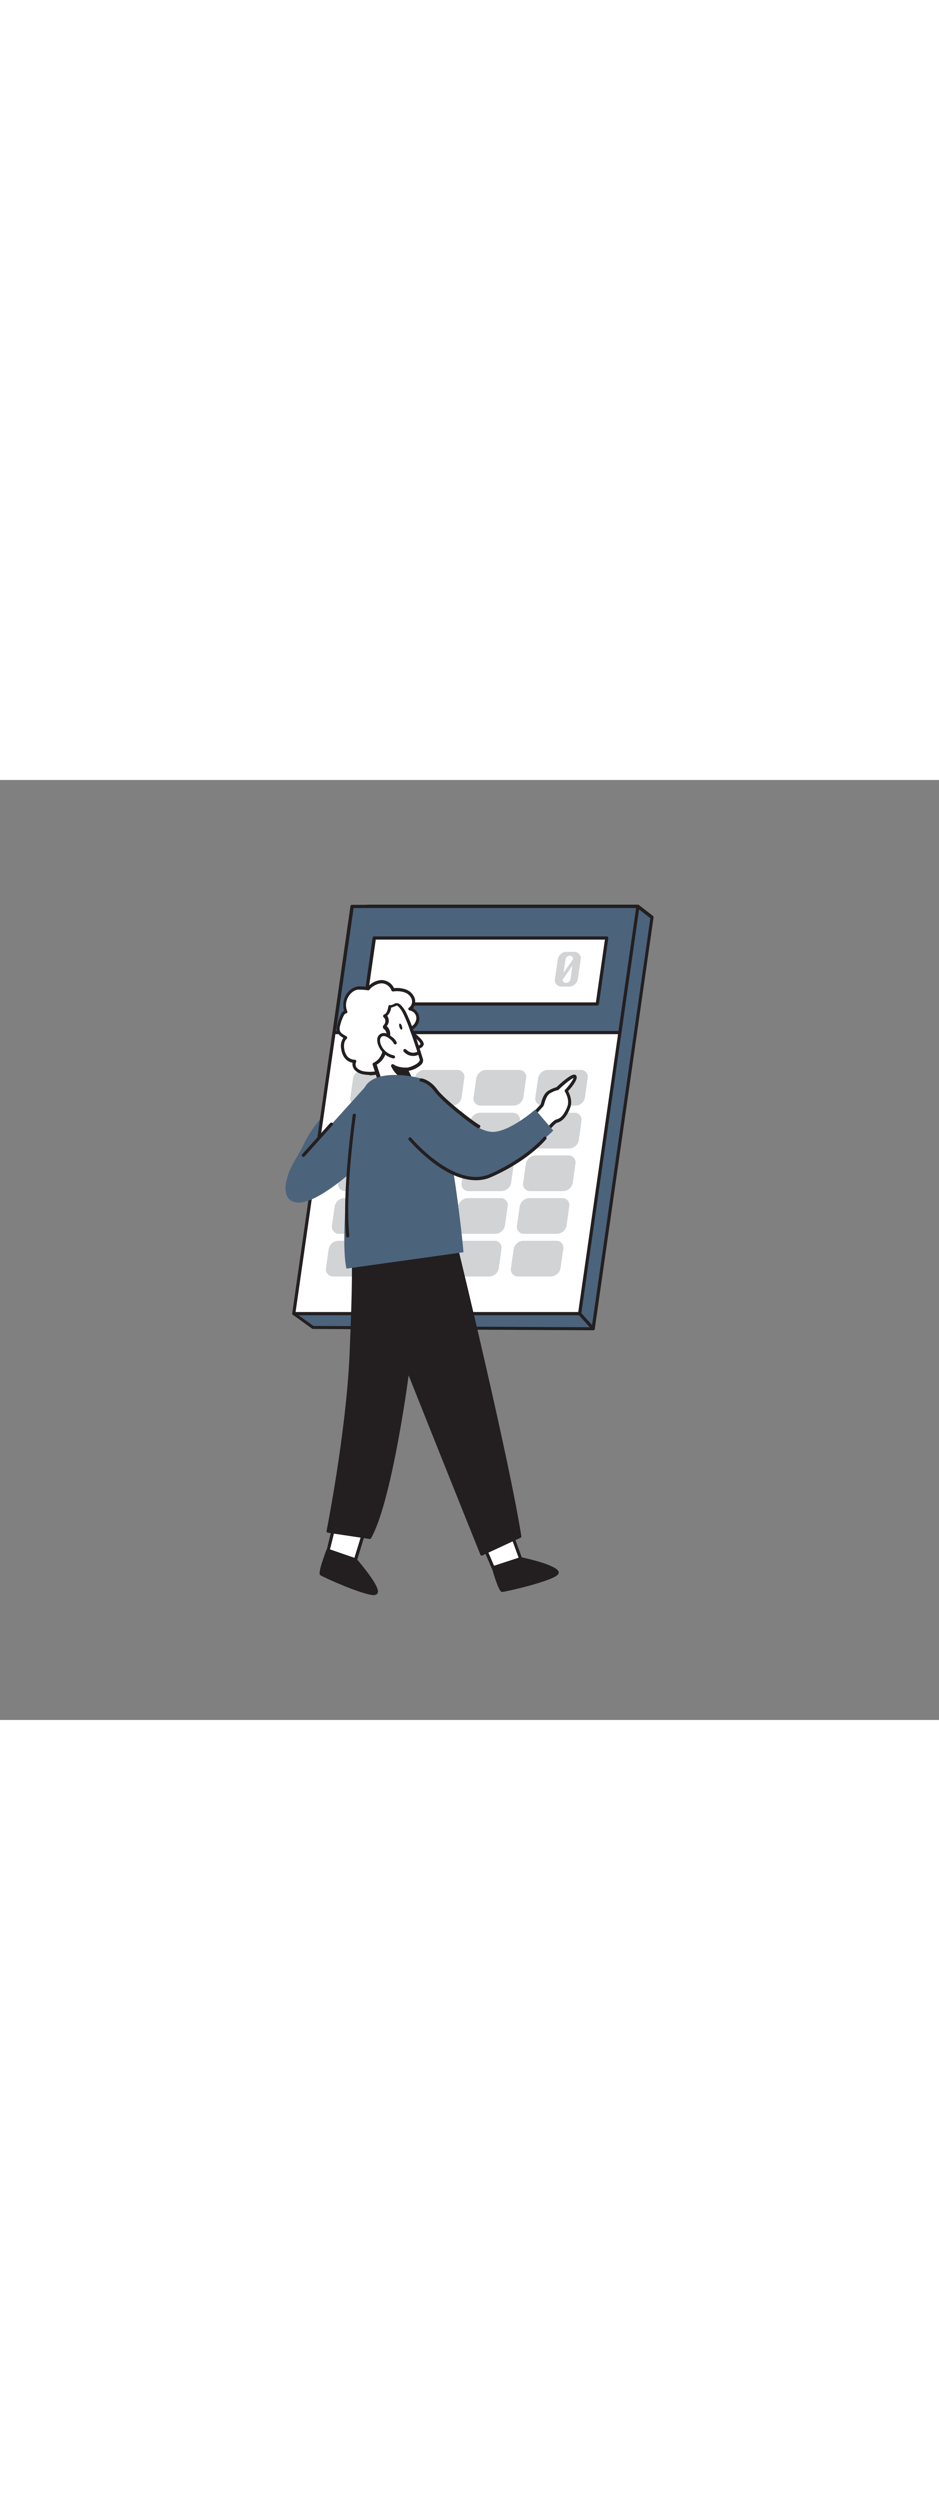 <svg version="1.1" id="Layer_1" xmlns="http://www.w3.org/2000/svg" xmlns:xlink="http://www.w3.org/1999/xlink" x="0px" y="0px" viewBox="0 0 500 500" style="width: 188px;" xml:space="preserve" data-imageid="calculator-94" imageName="Calculator" class="illustrations_image">
<rect x="0" y="0" width="500" height="500" fill="#808080" stroke="none"/>
<style type="text/css">
	.st0_calculator-94{fill:#68E1FD;}
	.st1_calculator-94{fill:#231F20;}
	.st2_calculator-94{fill:#FFFFFF;}
	.st3_calculator-94{fill:#D1D3D4;}
</style>
<path id="Left_Arm_calculator-94" class="st0_calculator-94 targetColor" d="M166.5,185.6c2-2.9,4.3-5.7,6.9-8.2c0.3-0.3,0.6-0.5,1-0.6c1.1-0.2,1.8,1.2,1.9,2.4&#10;&#9;c1,7.3,0.1,14.7-2.7,21.6c-2.5,6.1-4.4,12.8-10.4,16.5c-0.9,0.6-1.9,0.9-3,0.8c-1.2-0.4-2.1-1.4-2.2-2.6c-0.8-4.1-6-0.1-5-4.1&#10;&#9;c1.5-5.9,5.5-11.1,8.2-16.5C162.7,191.5,164.5,188.5,166.5,185.6L166.5,185.6z" style="fill: rgb(76, 99, 124);"/>
<g id="Calculator_calculator-94">
	<polygon class="st0_calculator-94 targetColor" points="195.9,67.2 186.2,134.4 156.5,283.9 166.6,291.2 315.8,291.9 338.4,134.4 347.2,73 339.7,67.2 &#9;" style="fill: rgb(76, 99, 124);"/>
	<path class="st1_calculator-94" d="M315.8,292.7L315.8,292.7l-149.2-0.7c-0.2,0-0.3-0.1-0.5-0.2l-10.1-7.3c-0.3-0.2-0.4-0.5-0.3-0.9l29.8-149.5&#10;&#9;&#9;l9.6-67.1c0.1-0.4,0.4-0.7,0.8-0.7h143.8c0.2,0,0.4,0.1,0.5,0.2l7.5,5.8c0.2,0.2,0.4,0.5,0.3,0.8L316.7,292&#10;&#9;&#9;C316.6,292.4,316.2,292.7,315.8,292.7L315.8,292.7z M166.9,290.4l148.2,0.7l31.2-217.6l-6.9-5.3H196.6l-9.5,66.4l-29.7,149&#10;&#9;&#9;L166.9,290.4L166.9,290.4z"/>
	<polygon class="st0_calculator-94 targetColor" points="330.1,134.4 177.9,134.4 187.5,67.2 339.7,67.2 &#9;" style="fill: rgb(76, 99, 124);"/>
	<path class="st1_calculator-94" d="M330.1,135.3H177.9c-0.5,0-0.9-0.4-0.9-0.8c0-0.1,0-0.1,0-0.2l9.6-67.2c0.1-0.4,0.4-0.7,0.8-0.7h152.2&#10;&#9;&#9;c0.5,0,0.9,0.4,0.9,0.8c0,0.1,0,0.1,0,0.2l-9.6,67.2C330.8,135,330.5,135.3,330.1,135.3z M178.9,133.6h150.4l9.4-65.5H188.3&#10;&#9;&#9;L178.9,133.6z"/>
	<polygon class="st2_calculator-94" points="330.1,134.4 177.9,134.4 156.5,283.9 308.6,283.9 &#9;"/>
	<path class="st1_calculator-94" d="M308.6,284.7H156.5c-0.5,0-0.9-0.4-0.9-0.8c0-0.1,0-0.1,0-0.2l21.4-149.5c0.1-0.4,0.4-0.7,0.8-0.7h152.2&#10;&#9;&#9;c0.5,0,0.9,0.4,0.9,0.8c0,0.1,0,0.1,0,0.2L309.5,284C309.4,284.4,309.1,284.7,308.6,284.7L308.6,284.7z M157.4,283h150.5&#10;&#9;&#9;l21.2-147.8H178.6L157.4,283z"/>
	<polygon class="st2_calculator-94" points="318,119.2 194.3,119.2 199.4,84 323,84 &#9;"/>
	<path class="st1_calculator-94" d="M318,120H194.3c-0.5,0-0.9-0.4-0.9-0.8c0-0.1,0-0.1,0-0.2l5-35.1c0.1-0.4,0.4-0.7,0.8-0.7H323&#10;&#9;&#9;c0.5,0,0.9,0.4,0.9,0.8c0,0.1,0,0.1,0,0.2l-5,35.1C318.8,119.7,318.4,120,318,120z M195.3,118.3h122l4.8-33.4h-122L195.3,118.3z"/>
	<path class="st3_calculator-94" d="M207.9,173.2h-17.5c-2.1,0.1-3.9-1.6-3.9-3.7c0-0.3,0-0.5,0.1-0.8l1.4-10c0.4-2.5,2.6-4.4,5.1-4.5h17.5&#10;&#9;&#9;c2.1-0.1,3.9,1.6,3.9,3.7c0,0.3,0,0.5-0.1,0.8l-1.4,10C212.6,171.3,210.5,173.2,207.9,173.2L207.9,173.2z"/>
	<path class="st3_calculator-94" d="M240.7,173.2h-17.5c-2.1,0.1-3.9-1.6-3.9-3.7c0-0.3,0-0.5,0.1-0.8l1.4-10c0.4-2.5,2.6-4.4,5.1-4.5h17.5&#10;&#9;&#9;c2.1-0.1,3.9,1.6,3.9,3.7c0,0.3,0,0.5-0.1,0.8l-1.4,10C245.5,171.3,243.3,173.2,240.7,173.2z"/>
	<path class="st3_calculator-94" d="M273.5,173.2h-17.5c-2.1,0.1-3.9-1.6-3.9-3.7c0-0.3,0-0.5,0.1-0.8l1.4-10c0.4-2.5,2.6-4.4,5.2-4.5h17.5&#10;&#9;&#9;c2.1-0.1,3.9,1.6,3.9,3.7c0,0.3,0,0.5-0.1,0.8l-1.4,10C278.3,171.3,276.1,173.2,273.5,173.2z"/>
	<path class="st3_calculator-94" d="M306.4,173.2h-17.5c-2.1,0.1-3.9-1.6-3.9-3.7c0-0.3,0-0.5,0.1-0.8l1.4-10c0.4-2.5,2.6-4.4,5.1-4.5h17.5&#10;&#9;&#9;c2.1-0.1,3.9,1.6,3.9,3.7c0,0.3,0,0.5-0.1,0.8l-1.4,10C311.1,171.3,309,173.2,306.4,173.2z"/>
	<path class="st3_calculator-94" d="M204.6,196h-17.5c-2.1,0.1-3.9-1.6-3.9-3.7c0-0.3,0-0.5,0.1-0.8l1.4-10c0.4-2.5,2.6-4.4,5.1-4.5h17.5&#10;&#9;&#9;c2.1-0.1,3.9,1.6,3.9,3.7c0,0.3,0,0.5-0.1,0.8l-1.4,10C209.4,194,207.2,195.9,204.6,196L204.6,196z"/>
	<path class="st3_calculator-94" d="M237.5,196H220c-2.1,0.1-3.9-1.6-3.9-3.7c0-0.3,0-0.5,0.1-0.8l1.4-10c0.4-2.5,2.6-4.4,5.1-4.5h17.5&#10;&#9;&#9;c2.1-0.1,3.9,1.6,3.9,3.7c0,0.3,0,0.5-0.1,0.8l-1.4,10C242.2,194,240,195.9,237.5,196L237.5,196z"/>
	<path class="st3_calculator-94" d="M270.3,196h-17.5c-2.1,0.1-3.9-1.6-3.9-3.7c0-0.3,0-0.5,0.1-0.8l1.4-10c0.4-2.5,2.6-4.4,5.1-4.5H273&#10;&#9;&#9;c2.1-0.1,3.9,1.6,3.9,3.7c0,0.3,0,0.5-0.1,0.8l-1.4,10C275,194,272.9,195.9,270.3,196z"/>
	<path class="st3_calculator-94" d="M303.1,196h-17.5c-2.1,0.1-3.9-1.6-3.9-3.7c0-0.3,0-0.5,0.1-0.8l1.4-10c0.4-2.5,2.6-4.4,5.1-4.5h17.5&#10;&#9;&#9;c2.1-0.1,3.9,1.6,3.9,3.7c0,0.3,0,0.5-0.1,0.8l-1.4,10C307.9,194,305.7,195.9,303.1,196z"/>
	<path class="st3_calculator-94" d="M201.4,218.7h-17.5c-2.1,0.1-3.9-1.6-3.9-3.7c0-0.3,0-0.5,0.1-0.8l1.4-10c0.4-2.5,2.6-4.4,5.1-4.5h17.5&#10;&#9;&#9;c2.1-0.1,3.9,1.6,3.9,3.7c0,0.3,0,0.5-0.1,0.8l-1.4,10C206.1,216.7,204,218.6,201.4,218.7L201.4,218.7z"/>
	<path class="st3_calculator-94" d="M234.2,218.7h-17.5c-2.1,0.1-3.9-1.6-3.9-3.7c0-0.3,0-0.5,0.1-0.8l1.4-10c0.4-2.5,2.6-4.4,5.1-4.5h17.5&#10;&#9;&#9;c2.1-0.1,3.9,1.6,3.9,3.7c0,0.3,0,0.5-0.1,0.8l-1.4,10C239,216.7,236.8,218.6,234.2,218.7L234.2,218.7z"/>
	<path class="st3_calculator-94" d="M267,218.7h-17.4c-2.1,0.1-3.9-1.6-3.9-3.7c0-0.3,0-0.5,0.1-0.8l1.4-10c0.4-2.5,2.6-4.4,5.1-4.5h17.5&#10;&#9;&#9;c2.1-0.1,3.9,1.6,3.9,3.7c0,0.3,0,0.5-0.1,0.8l-1.4,10C271.8,216.7,269.6,218.6,267,218.7z"/>
	<path class="st3_calculator-94" d="M299.9,218.7h-17.5c-2.1,0.1-3.9-1.6-3.9-3.7c0-0.3,0-0.5,0.1-0.8l1.4-10c0.4-2.5,2.6-4.4,5.1-4.5h17.5&#10;&#9;&#9;c2.1-0.1,3.9,1.6,3.9,3.7c0,0.3,0,0.5-0.1,0.8l-1.4,10C304.6,216.7,302.4,218.6,299.9,218.7z"/>
	<path class="st3_calculator-94" d="M198.1,241.4h-17.5c-2.1,0.1-3.9-1.6-3.9-3.7c0-0.3,0-0.5,0.1-0.8l1.4-10c0.4-2.5,2.6-4.4,5.1-4.5h17.5&#10;&#9;&#9;c2.1-0.1,3.9,1.6,3.9,3.7c0,0.3,0,0.5-0.1,0.8l-1.4,10C202.9,239.4,200.7,241.3,198.1,241.4z"/>
	<path class="st3_calculator-94" d="M231,241.4h-17.5c-2.1,0.1-3.9-1.6-3.9-3.7c0-0.3,0-0.5,0.1-0.8l1.4-10c0.4-2.5,2.6-4.4,5.1-4.5h17.5&#10;&#9;&#9;c2.1-0.1,3.9,1.6,3.9,3.7c0,0.3,0,0.5-0.1,0.8l-1.4,10C235.7,239.4,233.6,241.3,231,241.4z"/>
	<path class="st3_calculator-94" d="M263.8,241.4h-17.5c-2.1,0.1-3.9-1.6-3.9-3.7c0-0.3,0-0.5,0.1-0.8l1.4-10c0.4-2.5,2.6-4.4,5.1-4.5h17.5&#10;&#9;&#9;c2.1-0.1,3.9,1.6,3.9,3.7c0,0.3,0,0.5-0.1,0.8l-1.4,10C268.5,239.4,266.4,241.3,263.8,241.4z"/>
	<path class="st3_calculator-94" d="M296.6,241.4h-17.5c-2.1,0.1-3.9-1.6-3.9-3.7c0-0.3,0-0.5,0.1-0.8l1.4-10c0.4-2.5,2.6-4.4,5.1-4.5h17.5&#10;&#9;&#9;c2.1-0.1,3.9,1.6,3.9,3.7c0,0.3,0,0.5-0.1,0.8l-1.4,10C301.3,239.4,299.2,241.3,296.6,241.4z"/>
	<path class="st3_calculator-94" d="M230.4,245.1h-50.3c-2.6,0.1-4.7,2-5.1,4.5l-1.4,10c-0.4,2.1,1,4.1,3.1,4.4c0.3,0,0.5,0.1,0.8,0.1h50.3&#10;&#9;&#9;c2.6-0.1,4.7-2,5.1-4.5l1.4-10c0.4-2.1-1-4.1-3.1-4.4C231,245.1,230.7,245.1,230.4,245.1z"/>
	<path class="st3_calculator-94" d="M260.5,264.1h-17.5c-2.1,0.1-3.9-1.6-3.9-3.7c0-0.3,0-0.5,0.1-0.8l1.4-10c0.4-2.5,2.6-4.4,5.1-4.5h17.5&#10;&#9;&#9;c2.1-0.1,3.9,1.6,3.9,3.7c0,0.3,0,0.5-0.1,0.8l-1.4,10C265.3,262.1,263.1,264,260.5,264.1z"/>
	<path class="st3_calculator-94" d="M293.4,264.1h-17.5c-2.1,0.1-3.9-1.6-3.9-3.7c0-0.3,0-0.5,0.1-0.8l1.4-10c0.4-2.5,2.6-4.4,5.1-4.5h17.5&#10;&#9;&#9;c2.1-0.1,3.9,1.6,3.9,3.7c0,0.3,0,0.5-0.1,0.8l-1.4,10C298.1,262.1,295.9,264,293.4,264.1z"/>
	<path class="st3_calculator-94" d="M301.6,91.4h4.1c1.1,0,2.1,0.4,2.7,1.2c0.7,0.8,1,1.9,0.8,2.9l-1.5,10.3c-0.2,1.1-0.7,2.2-1.6,2.9&#10;&#9;&#9;c-0.8,0.8-1.9,1.2-3.1,1.2H299c-1.1,0-2.1-0.4-2.7-1.2c-0.7-0.8-1-1.9-0.8-2.9l1.5-10.3c0.2-1.1,0.7-2.2,1.6-2.9&#10;&#9;&#9;C299.4,91.8,300.5,91.4,301.6,91.4z M305.2,95.2c0-0.9-0.7-1.7-1.6-1.7c-0.1,0-0.1,0-0.2,0c-0.6,0-1.1,0.2-1.5,0.6&#10;&#9;&#9;c-0.4,0.4-0.7,0.9-0.8,1.4l-1,7L305.2,95.2z M299.6,106.2c0,0.5,0.2,0.9,0.5,1.3c0.4,0.3,0.8,0.5,1.3,0.4c1.2,0,2.2-0.9,2.4-2.1&#10;&#9;&#9;l1-7L299.6,106.2L299.6,106.2z"/>
	<path class="st1_calculator-94" d="M315.8,292.7c-0.2,0-0.5-0.1-0.6-0.3l-7.2-8c-0.3-0.3-0.3-0.9,0.1-1.2s0.9-0.3,1.2,0.1l7.2,8&#10;&#9;&#9;c0.3,0.3,0.3,0.9-0.1,1.2C316.2,292.7,316,292.7,315.8,292.7z"/>
</g>
<g id="Character-2_calculator-94">
	<path class="st0_calculator-94 targetColor" d="M194.6,163.1c0,0-25.6,28.3-38.1,42.3c-5.2,5.9-7.6,19.4,2.6,19.4s29.3-16.8,35.5-23.3&#10;&#9;&#9;S194.6,163.1,194.6,163.1z" style="fill: rgb(76, 99, 124);"/>
	<polygon class="st2_calculator-94" points="253,396.5 262.6,419 277.3,414.2 269.1,391.8 &#9;"/>
	<path class="st1_calculator-94" d="M262.6,419.8c-0.3,0-0.6-0.2-0.8-0.5l-9.6-22.4c-0.1-0.2-0.1-0.5,0-0.7c0.1-0.2,0.3-0.4,0.5-0.5l16.1-4.7&#10;&#9;&#9;c0.4-0.1,0.9,0.1,1,0.5l8.2,22.5c0.1,0.2,0.1,0.4,0,0.7c-0.1,0.2-0.3,0.4-0.5,0.4l-14.6,4.7C262.8,419.8,262.7,419.8,262.6,419.8&#10;&#9;&#9;L262.6,419.8z M254.1,397.1l9,20.9l13.1-4.2l-7.6-20.8L254.1,397.1z"/>
	<path class="st1_calculator-94" d="M262.6,419c0,0,3.5,12,4.8,12.1s30.5-6.6,29.3-9.7s-19.4-7.1-19.4-7.1L262.6,419L262.6,419z"/>
	<path class="st1_calculator-94" d="M267.4,431.9L267.4,431.9c-0.6,0-1.8-0.1-5.5-12.7c-0.1-0.4,0.1-0.9,0.5-1l14.6-4.8c0.1,0,0.3,0,0.4,0&#10;&#9;&#9;c4.4,0.9,18.7,4.3,20,7.6c0.2,0.5,0.1,1-0.2,1.5C294.6,426.1,268.9,431.9,267.4,431.9z M263.7,419.5c1.4,4.6,3.2,9.6,3.9,10.6&#10;&#9;&#9;c3.3-0.4,26.7-6.1,28.2-8.7c-1-1.7-10.2-4.6-18.5-6.4L263.7,419.5L263.7,419.5z"/>
	<polygon class="st2_calculator-94" points="180.5,386.2 174.7,409.9 189.2,414.9 196.2,392.1 &#9;"/>
	<path class="st1_calculator-94" d="M189.2,415.8c-0.1,0-0.2,0-0.3,0l-14.5-5c-0.4-0.1-0.6-0.6-0.5-1l5.8-23.7c0.1-0.2,0.2-0.4,0.4-0.5&#10;&#9;&#9;c0.2-0.1,0.5-0.1,0.7,0l15.7,6c0.4,0.2,0.6,0.6,0.5,1l-7,22.8c-0.1,0.2-0.2,0.4-0.4,0.5C189.4,415.8,189.3,415.8,189.2,415.8&#10;&#9;&#9;L189.2,415.8z M175.7,409.3l13,4.5l6.5-21.2l-14-5.3L175.7,409.3L175.7,409.3z"/>
	<path class="st1_calculator-94" d="M174.7,409.9c0,0-4.4,11.7-3.5,12.5s28.3,13.1,29.2,9.9s-11.2-17.3-11.2-17.3L174.7,409.9L174.7,409.9z"/>
	<path class="st1_calculator-94" d="M199.2,433.6c-6.1,0-27.6-9.8-28.6-10.6c-0.5-0.4-1.4-1.1,3.2-13.5c0.2-0.4,0.6-0.6,1.1-0.5l14.5,5&#10;&#9;&#9;c0.1,0,0.3,0.1,0.4,0.2c2.9,3.4,12.4,14.7,11.4,18.1c-0.2,0.5-0.6,0.9-1.1,1C199.8,433.5,199.5,433.6,199.2,433.6L199.2,433.6z&#10;&#9;&#9; M171.9,421.8c2.9,1.7,25,11.2,27.7,10.1c0.2-1.9-5.4-9.8-10.9-16.2l-13.5-4.7C173.5,415.5,171.9,420.5,171.9,421.8z M171.9,422&#10;&#9;&#9;L171.9,422z"/>
	<path class="st1_calculator-94" d="M243.6,251.3c0,0,26.6,109.4,33.2,151l-20.3,9.4c0,0-29.2-72.7-39.3-98.4c0,0-9,69.4-20.3,89.5l-22.1-3.3&#10;&#9;&#9;c0,0,10.4-52,12.2-93.4s1.2-51,1.2-51L243.6,251.3L243.6,251.3z"/>
	<path class="st1_calculator-94" d="M256.6,412.6c-0.3,0-0.7-0.2-0.8-0.5c-0.3-0.7-27.2-67.7-38.2-95.4c-1.9,14-10,68.9-20,86.6&#10;&#9;&#9;c-0.2,0.3-0.5,0.5-0.9,0.4l-22.1-3.3c-0.2,0-0.4-0.2-0.6-0.4c-0.1-0.2-0.2-0.4-0.1-0.6c0.1-0.5,10.4-52.5,12.2-93.2&#10;&#9;&#9;s1.2-50.8,1.2-50.9c0-0.5,0.3-0.9,0.8-0.9l55.4-3.9c0.4,0,0.8,0.2,0.9,0.6c0.3,1.1,26.7,109.9,33.2,151.1c0.1,0.4-0.1,0.7-0.5,0.9&#10;&#9;&#9;l-20.3,9.4C256.8,412.6,256.7,412.6,256.6,412.6L256.6,412.6z M217.2,312.5c0.3,0,0.7,0.2,0.8,0.5c9.4,24,35.8,89.5,39,97.6l19-8.8&#10;&#9;&#9;c-6.5-39.9-30.7-140.3-33-149.6l-53.9,3.8c0.1,3.1,0.2,15.6-1.3,50.2c-1.6,38-10.7,85.6-12.1,92.6l20.7,3.2&#10;&#9;&#9;c11-20.3,19.8-88,19.9-88.7c0.1-0.4,0.3-0.7,0.7-0.7L217.2,312.5L217.2,312.5z"/>
	<path class="st2_calculator-94" d="M281.8,180.7c0,0,6.2-7,6.8-7.6s1.1-5.7,4-7.3c1.3-0.8,2.7-1.4,4.2-1.7c0,0,8.2-7.9,9.3-6.5s-4.6,7.7-4.6,7.7&#10;&#9;&#9;s2.9,4.6,1.4,8.7s-3.8,6.8-6.3,7.3s-9.3,10.6-9.3,10.6L281.8,180.7L281.8,180.7z"/>
	<path class="st1_calculator-94" d="M287.2,192.8L287.2,192.8c-0.4,0-0.6-0.2-0.8-0.5l-5.5-11.2c-0.1-0.3-0.1-0.7,0.1-0.9c0.6-0.7,6.2-7.1,6.9-7.6&#10;&#9;&#9;l0.3-1.1c0.5-1.9,1.5-5,3.9-6.3c1.3-0.8,2.8-1.4,4.2-1.8c2.3-2.2,7.5-6.8,9.5-6.7c0.4,0,0.7,0.2,1,0.5c1.2,1.5-1.5,5.3-4.3,8.3&#10;&#9;&#9;c0.8,1.4,2.5,5.3,1.1,8.9c-1.7,4.5-4.1,7.2-6.9,7.9c-1.5,0.4-6.1,6.2-8.8,10.2C287.8,192.6,287.5,192.8,287.2,192.8L287.2,192.8z&#10;&#9;&#9; M282.8,180.8l4.6,9.4c2-2.9,6.7-9.2,9-9.7s4.2-2.9,5.7-6.8c1.4-3.6-1.2-7.9-1.3-7.9c-0.2-0.3-0.2-0.7,0.1-1&#10;&#9;&#9;c2.3-2.5,4.2-5.2,4.5-6.3c-1.4,0.5-5.1,3.5-8,6.3c-0.1,0.1-0.3,0.2-0.5,0.2c-1.4,0.3-2.7,0.9-3.9,1.6c-1.8,1-2.6,3.7-3.1,5.3&#10;&#9;&#9;c-0.1,0.7-0.4,1.3-0.8,1.9C288.7,174.1,285.2,178.1,282.8,180.8L282.8,180.8z"/>
	<path class="st2_calculator-94" d="M203.9,154.7c-3.2,1.3-6.7,1.7-10.1,1.1c-1.5-0.2-3-0.9-4.1-1.9c-1.1-1.1-1.4-2.8-0.7-4.2&#10;&#9;&#9;c-1.7,0.1-3.4-0.6-4.5-2c-1.1-1.3-1.8-2.9-2-4.6c-0.4-2.2-0.1-4.7,1.6-6.1c-1.7-0.9-3.5-2-4-3.8c-0.2-0.9-0.1-1.9,0.2-2.8&#10;&#9;&#9;c0.5-1.8,1.1-3.6,1.9-5.2c0.4-0.9,1.1-1.9,2.1-1.9c-1.4-3.4-0.7-7.3,1.8-10c1.2-1.4,2.8-2.3,4.5-2.6c1.9,0,3.7,0.1,5.6,0.4&#10;&#9;&#9;c1.6-2.2,5.2-4.1,7.9-3.7c2.4,0.4,4.4,2,5.2,4.3c2.1-0.3,4.2-0.1,6.3,0.5c2,0.6,3.7,2.1,4.5,4.1c0.7,2,0,4.3-1.8,5.6&#10;&#9;&#9;c2.5,0.4,4.3,2.6,4.2,5.2c-0.2,2.5-1.9,4.7-4.3,5.4c-0.3,0.1-0.7,0.2-0.9,0.4c-0.3,0.3-0.4,0.7-0.5,1.2c-0.4,1.3-1.6,1.9-2.2,3&#10;&#9;&#9;c-0.7,1.7-1.2,3.4-1.6,5.2c-0.6,1.7-1.2,3.3-1.9,4.9c-0.8,1.8-1.2,3.9-2.4,5.5c-1,1.4-2.2,1.4-3.8,2l-1.2,0.4L203.9,154.7z"/>
	<path class="st1_calculator-94" d="M196.8,156.9c-1.1,0-2.1-0.1-3.2-0.3c-1.7-0.2-3.3-1-4.6-2.2c-1-1.1-1.5-2.5-1.3-4c-1.5-0.3-2.9-1-3.9-2.2&#10;&#9;&#9;c-1.2-1.4-1.9-3.2-2.1-5c-0.5-2.1-0.1-4.2,1.1-6c-1.5-0.9-3-2-3.4-3.8c-0.2-1.1-0.1-2.2,0.2-3.2c0.5-1.9,1.1-3.7,1.9-5.4&#10;&#9;&#9;c0.3-0.9,0.9-1.6,1.7-2.1c-1-3.5-0.2-7.3,2.2-10c1.3-1.5,3.1-2.5,5-2.9c1.8-0.1,3.6,0,5.4,0.3c1.8-2.2,5.4-4.1,8.4-3.6&#10;&#9;&#9;c2.5,0.4,4.6,2,5.6,4.2c2-0.2,4.1,0,6,0.6c2.3,0.7,4.1,2.4,5,4.7c0.6,1.9,0.3,3.9-0.9,5.5c2.1,1,3.5,3.2,3.4,5.6&#10;&#9;&#9;c-0.2,2.9-2.2,5.3-4.9,6.2c-0.2,0-0.4,0.1-0.6,0.2c-0.1,0.2-0.1,0.3-0.2,0.5l-0.1,0.3c-0.3,0.8-0.8,1.6-1.4,2.1&#10;&#9;&#9;c-0.3,0.3-0.6,0.7-0.8,1.1c-0.5,1.1-0.9,2.2-1.1,3.3c-0.2,0.6-0.3,1.2-0.5,1.7c-0.6,1.7-1.2,3.4-1.9,5c-0.3,0.6-0.5,1.2-0.7,1.8&#10;&#9;&#9;c-0.4,1.3-1,2.6-1.8,3.8c-0.8,1-1.9,1.7-3.1,1.9c-0.3,0.1-0.7,0.2-1,0.3l-1.2,0.4l0,0c-2.4,0.9-4.9,1.4-7.4,1.4L196.8,156.9z&#10;&#9;&#9; M188.9,148.8c0.3,0,0.6,0.2,0.7,0.4c0.2,0.3,0.2,0.6,0,0.9c-0.5,1.1-0.3,2.4,0.6,3.2c1,0.9,2.3,1.5,3.7,1.7c3.3,0.5,6.6,0.2,9.7-1&#10;&#9;&#9;l0,0l1.1-0.4c0.4-0.1,0.8-0.3,1.1-0.4c0.9-0.1,1.7-0.6,2.2-1.3c0.7-1,1.2-2.2,1.5-3.3c0.2-0.7,0.5-1.3,0.7-2&#10;&#9;&#9;c0.7-1.6,1.3-3.2,1.9-4.8c0.2-0.5,0.3-1.1,0.5-1.6c0.3-1.3,0.7-2.5,1.3-3.7c0.3-0.5,0.7-1,1.1-1.4c0.4-0.4,0.8-0.9,1-1.4l0.1-0.2&#10;&#9;&#9;c0.1-0.5,0.3-0.9,0.6-1.3c0.3-0.3,0.7-0.5,1.2-0.6c2.1-0.6,3.6-2.5,3.8-4.7c0.1-2.1-1.4-3.9-3.5-4.3c-0.5-0.1-0.8-0.5-0.8-0.9&#10;&#9;&#9;c0-0.3,0.2-0.5,0.4-0.6c1.4-1,2-2.9,1.4-4.6c-0.7-1.7-2.2-3.1-4-3.6c-1.9-0.6-3.9-0.7-5.9-0.4c-0.4,0-0.8-0.2-0.9-0.6&#10;&#9;&#9;c-0.7-2-2.5-3.4-4.6-3.7c-2.4-0.3-5.8,1.5-7.1,3.4l0,0c-0.2,0.3-0.7,0.4-1.1,0.2c-1.7-0.2-3.4-0.3-5.1-0.3c-1.6,0.3-3,1.2-4,2.4&#10;&#9;&#9;c-2.2,2.5-2.9,6-1.6,9.1c0.2,0.4,0,0.9-0.4,1.1c-0.1,0-0.2,0.1-0.3,0.1c-0.5,0-1,0.8-1.3,1.4c-0.8,1.6-1.4,3.3-1.8,5.1&#10;&#9;&#9;c-0.3,0.8-0.3,1.6-0.2,2.4c0.3,1.5,2,2.4,3.5,3.2c0.4,0.2,0.6,0.7,0.4,1.1c-0.1,0.1-0.1,0.2-0.2,0.3c-1.7,1.4-1.5,4.2-1.3,5.3&#10;&#9;&#9;c0.2,1.5,0.8,3,1.8,4.2C186.1,148.2,187.5,148.8,188.9,148.8L188.9,148.8z M203.9,154.8L203.9,154.8z"/>
	<path class="st2_calculator-94" d="M218.1,133.7c0,0,7,5.2,6.6,6.9s-3.9,1.9-3.9,1.9"/>
	<path class="st1_calculator-94" d="M220.8,143.4c-0.5-0.1-0.8-0.5-0.8-0.9c0-0.4,0.4-0.7,0.8-0.8c1.1-0.1,2.9-0.5,3.1-1.3c0-0.8-2.9-3.6-6.2-6&#10;&#9;&#9;c-0.4-0.3-0.5-0.8-0.2-1.2c0.3-0.4,0.8-0.5,1.2-0.2c2.8,2.1,7.4,5.8,6.9,7.8C224.9,143.1,221.3,143.4,220.8,143.4L220.8,143.4&#10;&#9;&#9;L220.8,143.4z"/>
	<path class="st2_calculator-94" d="M211.2,119.3c0.5,0.1,1,0.3,1.3,0.7c1.3,1.3,2.3,2.9,3.1,4.6c1.5,3.3,2.9,6.7,4,10.1c1.6,4.5,3.1,9.1,4.5,13.7&#10;&#9;&#9;c0.9,2.9-6.5,5.7-8.1,5.3l5.3,10.9c0,0-3.2,2.3-10.2,1.7s-7.6-2-7.6-2l-4.3-13.2c0,0,4.9-1.8,5.7-8.6c0.1-1.1-0.2-2.6,0.1-3.6&#10;&#9;&#9;c0.4-1.2,1.5-1.9,1.6-3.4c0.1-1.4-0.5-2.7-1.6-3.6c-0.2-0.2-0.5-0.4-0.5-0.7c0.1-0.2,0.2-0.3,0.3-0.4c1.4-1.5,1.3-3.9-0.2-5.3&#10;&#9;&#9;c0,0,0,0,0,0c1.9-0.7,2.4-3,2.7-5c-0.1,0.6,3-0.9,3-0.9C210.7,119.3,210.9,119.3,211.2,119.3L211.2,119.3z"/>
	<path class="st1_calculator-94" d="M213.4,167.3c-0.7,0-1.5,0-2.4-0.1c-6.5-0.6-8-1.8-8.3-2.5l-4.3-13.3c-0.1-0.4,0.1-0.8,0.5-1&#10;&#9;&#9;c0.2-0.1,4.4-1.7,5.1-7.9c0-0.4,0-0.9,0-1.3c-0.1-0.8,0-1.7,0.2-2.5c0.2-0.6,0.5-1.1,0.9-1.6c0.4-0.5,0.6-1,0.7-1.6&#10;&#9;&#9;c0.1-1.1-0.4-2.2-1.2-2.9c-0.5-0.3-0.8-0.9-0.7-1.5c0.1-0.3,0.2-0.6,0.5-0.8c0.5-0.6,0.8-1.3,0.8-2.1c0-0.8-0.4-1.5-0.9-2&#10;&#9;&#9;c-0.4-0.3-0.4-0.8-0.1-1.2c0.1-0.1,0.2-0.2,0.4-0.3c1.4-0.5,1.9-2.6,2.2-4.3l0,0c0.1-0.5,0.5-0.8,0.9-0.7c0,0,0.1,0,0.1,0&#10;&#9;&#9;c0.1,0,0.2,0,0.3,0.1c0.7-0.2,1.5-0.5,2.1-0.9l0.3-0.1c0.3-0.1,0.7-0.1,1-0.1l0,0c0.7,0.1,1.3,0.4,1.8,0.9c1.4,1.4,2.5,3,3.3,4.8&#10;&#9;&#9;c1.4,3,2.7,6.1,3.7,9.3l0.4,1c1.6,4.5,3.1,9.1,4.5,13.7c0.3,1.1-0.1,2.3-0.9,3c-1.9,1.7-4.2,2.9-6.7,3.3l4.7,9.7&#10;&#9;&#9;c0.2,0.4,0.1,0.8-0.3,1.1C221.7,165.5,219,167.4,213.4,167.3L213.4,167.3z M204.3,164c0.2,0.2,1.6,1.1,6.9,1.6&#10;&#9;&#9;c4.9,0.4,7.8-0.6,9-1.2l-4.9-10.2c-0.1-0.3-0.1-0.6,0.1-0.9c0.2-0.3,0.5-0.4,0.9-0.3c0.8,0.2,4.9-1.1,6.6-2.9&#10;&#9;&#9;c0.5-0.5,0.7-1,0.6-1.4c-1.4-4.6-2.9-9.2-4.5-13.7l-0.4-1c-1-3.1-2.2-6.1-3.6-9.1c-0.7-1.6-1.6-3.1-2.9-4.4&#10;&#9;&#9;c-0.4-0.4-0.6-0.5-0.8-0.5l0,0c-0.1,0-0.2,0-0.4,0.1c-0.8,0.4-1.7,0.7-2.6,1c-0.2,1.6-0.9,3.2-2.1,4.3c0.5,0.7,0.7,1.5,0.8,2.3&#10;&#9;&#9;c0.1,1.2-0.3,2.4-1.1,3.2l0,0c1.3,1.1,1.9,2.7,1.9,4.4c-0.1,0.9-0.4,1.8-1,2.5c-0.3,0.3-0.5,0.7-0.6,1.1c-0.1,0.6-0.1,1.2-0.1,1.9&#10;&#9;&#9;c0,0.5,0,1.1,0,1.6c-0.6,5.7-4,8.2-5.5,9l4,12.4L204.3,164z"/>
	<path class="st2_calculator-94" d="M222.8,145.2c-2.4,1.4-5.5,0.9-7.3-1.2"/>
	<path class="st1_calculator-94" d="M220,146.8c-1.9,0-3.7-0.8-5-2.3c-0.3-0.3-0.3-0.9,0-1.2c0.3-0.3,0.9-0.3,1.2,0l0,0c3.1,3.1,6.1,1.2,6.2,1.1&#10;&#9;&#9;c0.4-0.2,0.9-0.1,1.2,0.3c0.2,0.4,0.1,0.8-0.2,1.1C222.3,146.5,221.2,146.8,220,146.8z"/>
	<path class="st2_calculator-94" d="M210.5,139.7c-0.5-1.1-1.4-2-2.4-2.6c-0.7-0.6-1.5-1.1-2.4-1.5c-0.9-0.4-1.9-0.3-2.7,0.1&#10;&#9;&#9;c-0.7,0.5-1.1,1.2-1.3,2.1c-0.1,0.8,0,1.7,0.2,2.4c1.1,3.5,4,6.2,7.6,7l-0.4-0.2"/>
	<path class="st1_calculator-94" d="M209.6,148.1c-0.1,0-0.1,0-0.2,0c-3.9-0.9-7-3.8-8.2-7.6c-0.3-0.9-0.4-1.9-0.3-2.8c0.1-1.1,0.7-2,1.6-2.6&#10;&#9;&#9;c1.1-0.6,2.3-0.7,3.4-0.2c0.9,0.4,1.8,0.9,2.6,1.6c1.2,0.7,2.1,1.8,2.7,3c0.2,0.4,0,0.9-0.4,1.1c-0.4,0.2-0.9,0-1.1-0.4&#10;&#9;&#9;c0-0.1,0-0.1-0.1-0.2c-0.5-0.9-1.2-1.7-2.1-2.3c-0.6-0.6-1.4-1-2.2-1.3c-0.6-0.3-1.4-0.3-2,0.1c-0.5,0.3-0.8,0.9-0.9,1.5&#10;&#9;&#9;c-0.1,0.7,0,1.4,0.2,2.1c0.9,3,3.3,5.3,6.3,6.2c0.2,0,0.4,0,0.6,0.1l0.4,0.2c0.4,0.2,0.6,0.7,0.4,1.1&#10;&#9;&#9;C210.2,147.9,209.9,148.1,209.6,148.1L209.6,148.1z"/>
	<path class="st1_calculator-94" d="M216,153.8c0,0-4.3,0.2-7-1.8c0,0,2.8,6.8,9.4,6.6L216,153.8z"/>
	<path class="st1_calculator-94" d="M218.2,159.5c-6.9,0-9.8-6.9-9.9-7.2c-0.2-0.4,0-0.8,0.3-1c0.3-0.2,0.7-0.2,1,0c2.5,1.8,6.5,1.7,6.5,1.7&#10;&#9;&#9;c0.3,0,0.7,0.2,0.8,0.5l2.4,4.9c0.2,0.4,0,0.9-0.4,1.1c-0.1,0.1-0.2,0.1-0.4,0.1L218.2,159.5L218.2,159.5z M211.2,154&#10;&#9;&#9;c1.4,2,3.5,3.3,5.9,3.8l-1.5-3.1C214.1,154.6,212.6,154.4,211.2,154L211.2,154z"/>
	
		<ellipse transform="matrix(0.952 -0.306 0.306 0.952 -29.907 71.686)" class="st1_calculator-94" cx="213.4" cy="131.1" rx="0.7" ry="1.7"/>
	<path class="st0_calculator-94 targetColor" d="M227.3,159.9c-2.1-1.5-26.2-7.4-32.8,3.1s-14.1,80.1-10,96.9l62.3-8.7C246.9,251.3,239,168.2,227.3,159.9&#10;&#9;&#9;L227.3,159.9z" style="fill: rgb(76, 99, 124);"/>
	<path class="st0_calculator-94 targetColor" d="M224.5,194.4c0,0,12.8,17.9,29,17.2s41.1-25.1,41.1-25.1l-9.6-11.2c0,0-14.9,13.1-24,11.8&#10;&#9;&#9;c-12.8-1.8-30.3-24-30.3-24L224.5,194.4L224.5,194.4z" style="fill: rgb(76, 99, 124);"/>
	<path class="st1_calculator-94" d="M253.4,212.9c-6.5,0-13.7-2.8-21.4-8.3c-5.2-3.8-10-8.2-14.3-13.1c-0.3-0.3-0.3-0.9,0-1.2&#10;&#9;&#9;c0.3-0.3,0.9-0.3,1.2,0c0,0,0.1,0.1,0.1,0.1c0.2,0.3,23.2,27.4,41.9,19.2c19.3-8.5,28.6-19.6,28.7-19.7c0.3-0.3,0.9-0.3,1.2,0&#10;&#9;&#9;c0.3,0.3,0.3,0.7,0.1,1.1c-0.4,0.5-9.5,11.5-29.3,20.2C259,212.4,256.2,212.9,253.4,212.9L253.4,212.9z"/>
	<path class="st1_calculator-94" d="M254.8,185.2c-0.1,0-0.3,0-0.4-0.1c-3.2-1.6-19.1-14-23-19.4c-3.4-4.7-7.4-5.3-7.4-5.3c-0.5-0.1-0.7-0.6-0.6-1&#10;&#9;&#9;c0.1-0.4,0.4-0.7,0.9-0.7c0.2,0,4.7,0.6,8.6,6c3.7,5.1,19.6,17.4,22.4,18.8c0.4,0.2,0.6,0.7,0.4,1.1&#10;&#9;&#9;C255.4,185.1,255.1,185.3,254.8,185.2L254.8,185.2z"/>
	<path class="st1_calculator-94" d="M185.1,243.4c-0.4,0-0.8-0.3-0.8-0.8c-2.3-23.7,3.5-63.9,3.5-64.4c0.1-0.5,0.5-0.8,0.9-0.7c0,0,0.1,0,0.1,0&#10;&#9;&#9;c0.5,0.1,0.8,0.5,0.7,1c0,0,0,0,0,0c-0.1,0.4-5.9,40.5-3.5,63.9c0,0.5-0.3,0.9-0.8,0.9c0,0,0,0,0,0L185.1,243.4z"/>
	<path class="st1_calculator-94" d="M161.6,200.5c-0.2,0-0.4-0.1-0.6-0.2c-0.3-0.3-0.4-0.8-0.1-1.2c0,0,0,0,0,0l14.9-16.6c0.3-0.3,0.8-0.4,1.2-0.1&#10;&#9;&#9;s0.4,0.8,0.1,1.2l-14.9,16.6C162,200.4,161.8,200.5,161.6,200.5z"/>
</g>
</svg>